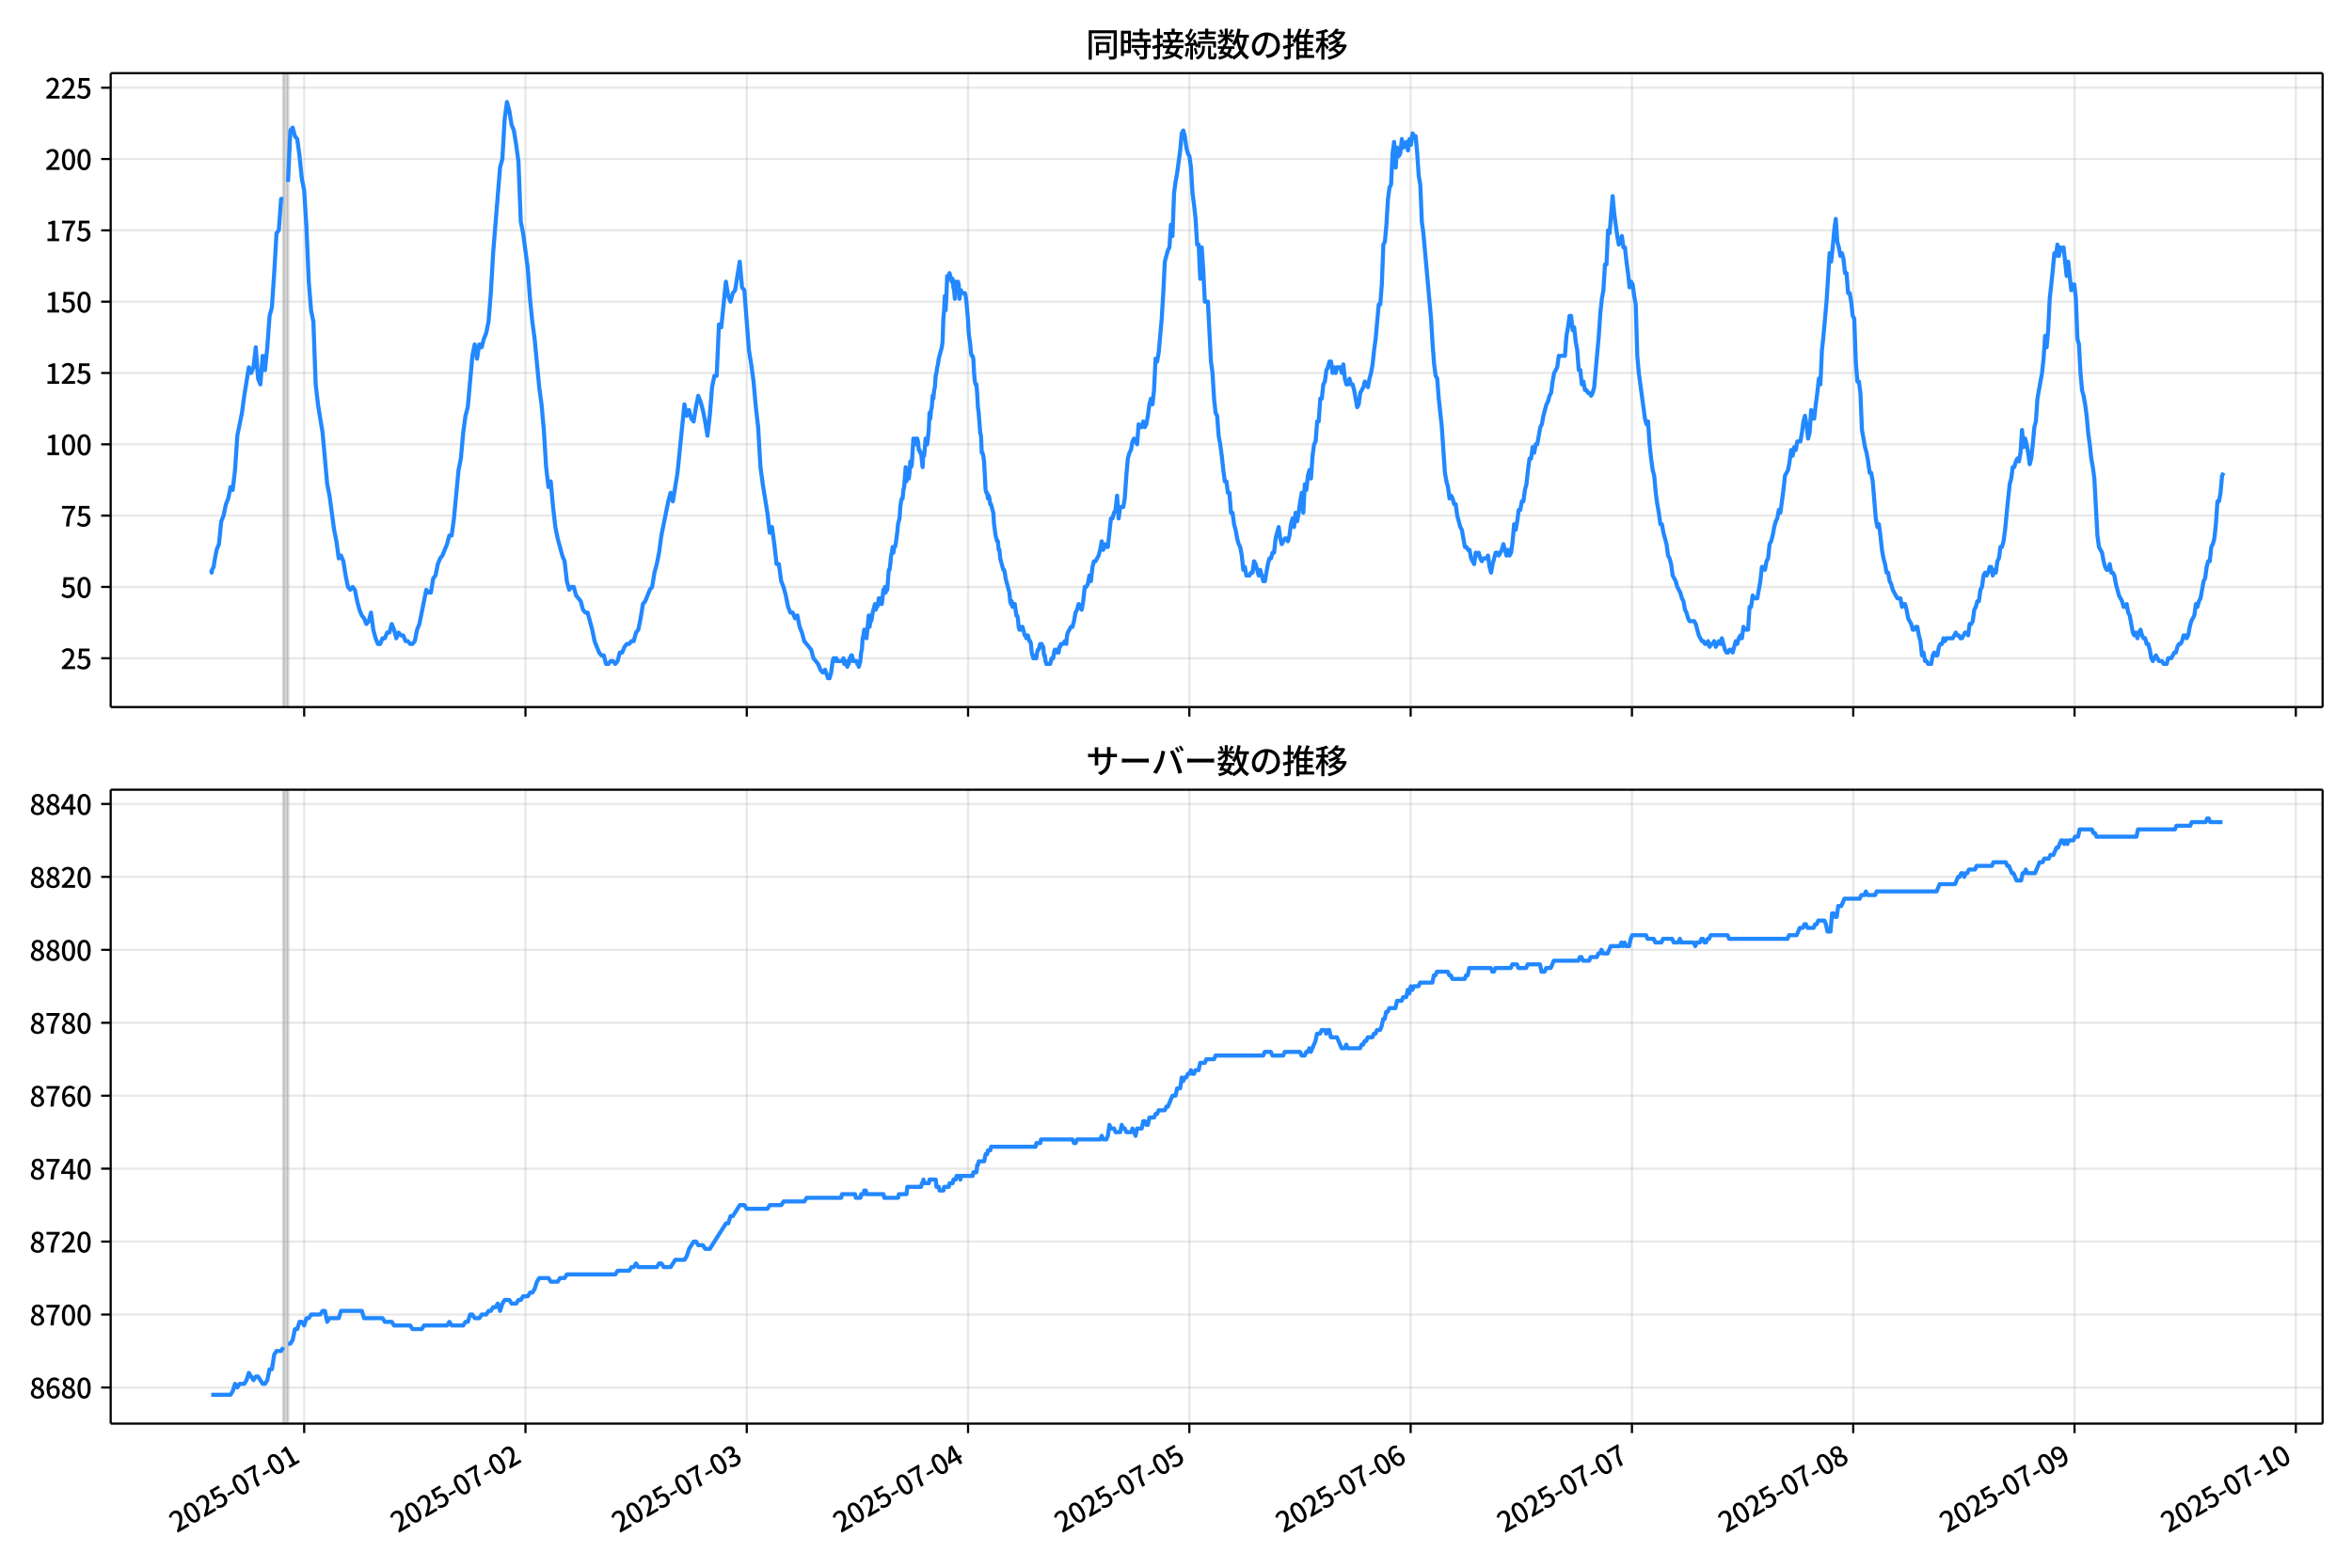 <!DOCTYPE svg  PUBLIC '-//W3C//DTD SVG 1.1//EN'  'http://www.w3.org/Graphics/SVG/1.1/DTD/svg11.dtd'>
<svg version="1.1" viewBox="0 0 864 576" xmlns="http://www.w3.org/2000/svg" xmlns:xlink="http://www.w3.org/1999/xlink">
 <defs>
  <style type="text/css">*{stroke-linejoin: round; stroke-linecap: butt}</style>
 </defs>
 <g id="aa">
  <g id="ab">
   <path d="m0 576h864v-576h-864z" fill="#fff"/>
  </g>
  <g id="ac">
   <g id="ad">
    <path d="m40.66 259.78h812.54v-232.9h-812.54z" fill="#fff"/>
   </g>
   <g id="ae">
    <path d="m104.12 259.78h1.694v-232.9h-1.694z" clip-path="url(#c)" fill="#808080" opacity=".3" stroke="#808080"/>
   </g>
   <g id="af">
    <g id="ag">
     <g id="ah">
      <path d="m111.74 259.78v-232.9" clip-path="url(#c)" fill="none" stroke="#b0b0b0" stroke-linecap="square" stroke-opacity=".3" stroke-width=".8"/>
     </g>
     <g id="ai">
      <defs>
       <path id="e" d="m0 0v3.5" stroke="#000" stroke-width=".8"/>
      </defs>
      <use x="111.739" y="259.778" stroke="#000000" stroke-width=".8" xlink:href="#e"/>
     </g>
    </g>
    <g id="aj">
     <g id="ak">
      <path d="m193.03 259.78v-232.9" clip-path="url(#c)" fill="none" stroke="#b0b0b0" stroke-linecap="square" stroke-opacity=".3" stroke-width=".8"/>
     </g>
     <g id="al">
      <use x="193.031" y="259.778" stroke="#000000" stroke-width=".8" xlink:href="#e"/>
     </g>
    </g>
    <g id="am">
     <g id="an">
      <path d="m274.32 259.78v-232.9" clip-path="url(#c)" fill="none" stroke="#b0b0b0" stroke-linecap="square" stroke-opacity=".3" stroke-width=".8"/>
     </g>
     <g id="ao">
      <use x="274.322" y="259.778" stroke="#000000" stroke-width=".8" xlink:href="#e"/>
     </g>
    </g>
    <g id="ap">
     <g id="aq">
      <path d="m355.61 259.78v-232.9" clip-path="url(#c)" fill="none" stroke="#b0b0b0" stroke-linecap="square" stroke-opacity=".3" stroke-width=".8"/>
     </g>
     <g id="ar">
      <use x="355.614" y="259.778" stroke="#000000" stroke-width=".8" xlink:href="#e"/>
     </g>
    </g>
    <g id="as">
     <g id="at">
      <path d="m436.91 259.78v-232.9" clip-path="url(#c)" fill="none" stroke="#b0b0b0" stroke-linecap="square" stroke-opacity=".3" stroke-width=".8"/>
     </g>
     <g id="au">
      <use x="436.905" y="259.778" stroke="#000000" stroke-width=".8" xlink:href="#e"/>
     </g>
    </g>
    <g id="av">
     <g id="aw">
      <path d="m518.2 259.78v-232.9" clip-path="url(#c)" fill="none" stroke="#b0b0b0" stroke-linecap="square" stroke-opacity=".3" stroke-width=".8"/>
     </g>
     <g id="ax">
      <use x="518.197" y="259.778" stroke="#000000" stroke-width=".8" xlink:href="#e"/>
     </g>
    </g>
    <g id="ay">
     <g id="az">
      <path d="m599.49 259.78v-232.9" clip-path="url(#c)" fill="none" stroke="#b0b0b0" stroke-linecap="square" stroke-opacity=".3" stroke-width=".8"/>
     </g>
     <g id="ba">
      <use x="599.489" y="259.778" stroke="#000000" stroke-width=".8" xlink:href="#e"/>
     </g>
    </g>
    <g id="bb">
     <g id="bc">
      <path d="m680.78 259.78v-232.9" clip-path="url(#c)" fill="none" stroke="#b0b0b0" stroke-linecap="square" stroke-opacity=".3" stroke-width=".8"/>
     </g>
     <g id="bd">
      <use x="680.78" y="259.778" stroke="#000000" stroke-width=".8" xlink:href="#e"/>
     </g>
    </g>
    <g id="be">
     <g id="bf">
      <path d="m762.07 259.78v-232.9" clip-path="url(#c)" fill="none" stroke="#b0b0b0" stroke-linecap="square" stroke-opacity=".3" stroke-width=".8"/>
     </g>
     <g id="bg">
      <use x="762.072" y="259.778" stroke="#000000" stroke-width=".8" xlink:href="#e"/>
     </g>
    </g>
    <g id="bh">
     <g id="bi">
      <path d="m843.36 259.78v-232.9" clip-path="url(#c)" fill="none" stroke="#b0b0b0" stroke-linecap="square" stroke-opacity=".3" stroke-width=".8"/>
     </g>
     <g id="bj">
      <use x="843.364" y="259.778" stroke="#000000" stroke-width=".8" xlink:href="#e"/>
     </g>
    </g>
   </g>
   <g id="bk">
    <g id="bl">
     <g id="bm">
      <path d="m40.66 241.85h812.54" clip-path="url(#c)" fill="none" stroke="#b0b0b0" stroke-linecap="square" stroke-opacity=".3" stroke-width=".8"/>
     </g>
     <g id="bn">
      <defs>
       <path id="g" d="m0 0h-3.5" stroke="#000" stroke-width=".8"/>
      </defs>
      <use x="40.66" y="241.854" stroke="#000000" stroke-width=".8" xlink:href="#g"/>
     </g>
     <g id="bo">
      <!-- 25 -->
      <g transform="translate(22.26 245.84) scale(.1 -.1)">
       <defs>
        <path id="b" transform="scale(.016)" d="m282 0v429q697 621 1164 1136 468 515 701 956 234 442 234 826 0 256-87 451-86 196-262 301-176 106-445 106-275 0-506-151-230-150-422-368l-416 410q301 333 637 518 336 186 803 186 429 0 749-176t496-493 176-745q0-455-224-919t-615-935q-390-470-889-950 186 20 394 36t374 16h1184v-634h-3046z"/>
        <path id="i" transform="scale(.016)" d="m1715-90q-365 0-653 90t-506 237q-217 147-383 307l352 480q134-134 294-246t361-183q202-70 452-70 262 0 473 118 212 119 333 346 122 227 122 541 0 460-247 716-246 256-649 256-224 0-384-64t-365-198l-365 237 141 2240h2387v-627h-1747l-109-1204q154 77 307 118 154 42 340 42 397 0 723-160t518-490q192-329 192-847 0-519-224-887t-586-560q-361-192-777-192z"/>
       </defs>
       <use xlink:href="#b"/>
       <use transform="translate(57)" xlink:href="#i"/>
      </g>
     </g>
    </g>
    <g id="bp">
     <g id="bq">
      <path d="m40.66 215.65h812.54" clip-path="url(#c)" fill="none" stroke="#b0b0b0" stroke-linecap="square" stroke-opacity=".3" stroke-width=".8"/>
     </g>
     <g id="br">
      <use x="40.66" y="215.651" stroke="#000000" stroke-width=".8" xlink:href="#g"/>
     </g>
     <g id="bs">
      <!-- 50 -->
      <g transform="translate(22.26 219.64) scale(.1 -.1)">
       <defs>
        <path id="a" transform="scale(.016)" d="m1830-90q-460 0-806 275-346 276-535 823-188 547-188 1366 0 820 188 1357 189 538 535 803 346 266 806 266 461 0 800-269 340-269 528-803 189-534 189-1354 0-819-189-1366-188-547-528-823-339-275-800-275zm0 589q237 0 422 185 186 186 288 599 103 413 103 1091 0 679-103 1082-102 403-288 582-185 180-422 180-236 0-422-180-186-179-292-582-105-403-105-1082 0-678 105-1091 106-413 292-599 186-185 422-185z"/>
       </defs>
       <use xlink:href="#i"/>
       <use transform="translate(57)" xlink:href="#a"/>
      </g>
     </g>
    </g>
    <g id="bt">
     <g id="bu">
      <path d="m40.66 189.45h812.54" clip-path="url(#c)" fill="none" stroke="#b0b0b0" stroke-linecap="square" stroke-opacity=".3" stroke-width=".8"/>
     </g>
     <g id="bv">
      <use x="40.66" y="189.447" stroke="#000000" stroke-width=".8" xlink:href="#g"/>
     </g>
     <g id="bw">
      <!-- 75 -->
      <g transform="translate(22.26 193.43) scale(.1 -.1)">
       <defs>
        <path id="h" transform="scale(.016)" d="m1235 0q32 646 109 1187t224 1024 384 941 576 938h-2208v627h3027v-455q-409-512-665-989-256-476-397-969t-205-1053-90-1251h-755z"/>
       </defs>
       <use xlink:href="#h"/>
       <use transform="translate(57)" xlink:href="#i"/>
      </g>
     </g>
    </g>
    <g id="bx">
     <g id="by">
      <path d="m40.66 163.24h812.54" clip-path="url(#c)" fill="none" stroke="#b0b0b0" stroke-linecap="square" stroke-opacity=".3" stroke-width=".8"/>
     </g>
     <g id="bz">
      <use x="40.66" y="163.244" stroke="#000000" stroke-width=".8" xlink:href="#g"/>
     </g>
     <g id="ca">
      <!-- 100 -->
      <g transform="translate(16.56 167.23) scale(.1 -.1)">
       <defs>
        <path id="k" transform="scale(.016)" d="m544 0v608h1037v3277h-845v467q333 58 579 147 247 90 451 218h557v-4109h915v-608h-2694z"/>
       </defs>
       <use xlink:href="#k"/>
       <use transform="translate(57)" xlink:href="#a"/>
       <use transform="translate(114)" xlink:href="#a"/>
      </g>
     </g>
    </g>
    <g id="cb">
     <g id="cc">
      <path d="m40.66 137.04h812.54" clip-path="url(#c)" fill="none" stroke="#b0b0b0" stroke-linecap="square" stroke-opacity=".3" stroke-width=".8"/>
     </g>
     <g id="cd">
      <use x="40.66" y="137.04" stroke="#000000" stroke-width=".8" xlink:href="#g"/>
     </g>
     <g id="ce">
      <!-- 125 -->
      <g transform="translate(16.56 141.03) scale(.1 -.1)">
       <use xlink:href="#k"/>
       <use transform="translate(57)" xlink:href="#b"/>
       <use transform="translate(114)" xlink:href="#i"/>
      </g>
     </g>
    </g>
    <g id="cf">
     <g id="cg">
      <path d="m40.66 110.84h812.54" clip-path="url(#c)" fill="none" stroke="#b0b0b0" stroke-linecap="square" stroke-opacity=".3" stroke-width=".8"/>
     </g>
     <g id="ch">
      <use x="40.66" y="110.836" stroke="#000000" stroke-width=".8" xlink:href="#g"/>
     </g>
     <g id="ci">
      <!-- 150 -->
      <g transform="translate(16.56 114.82) scale(.1 -.1)">
       <use xlink:href="#k"/>
       <use transform="translate(57)" xlink:href="#i"/>
       <use transform="translate(114)" xlink:href="#a"/>
      </g>
     </g>
    </g>
    <g id="cj">
     <g id="ck">
      <path d="m40.66 84.633h812.54" clip-path="url(#c)" fill="none" stroke="#b0b0b0" stroke-linecap="square" stroke-opacity=".3" stroke-width=".8"/>
     </g>
     <g id="cl">
      <use x="40.66" y="84.633" stroke="#000000" stroke-width=".8" xlink:href="#g"/>
     </g>
     <g id="cm">
      <!-- 175 -->
      <g transform="translate(16.56 88.618) scale(.1 -.1)">
       <use xlink:href="#k"/>
       <use transform="translate(57)" xlink:href="#h"/>
       <use transform="translate(114)" xlink:href="#i"/>
      </g>
     </g>
    </g>
    <g id="cn">
     <g id="co">
      <path d="m40.66 58.429h812.54" clip-path="url(#c)" fill="none" stroke="#b0b0b0" stroke-linecap="square" stroke-opacity=".3" stroke-width=".8"/>
     </g>
     <g id="cp">
      <use x="40.66" y="58.429" stroke="#000000" stroke-width=".8" xlink:href="#g"/>
     </g>
     <g id="cq">
      <!-- 200 -->
      <g transform="translate(16.56 62.414) scale(.1 -.1)">
       <use xlink:href="#b"/>
       <use transform="translate(57)" xlink:href="#a"/>
       <use transform="translate(114)" xlink:href="#a"/>
      </g>
     </g>
    </g>
    <g id="cr">
     <g id="cs">
      <path d="m40.66 32.226h812.54" clip-path="url(#c)" fill="none" stroke="#b0b0b0" stroke-linecap="square" stroke-opacity=".3" stroke-width=".8"/>
     </g>
     <g id="ct">
      <use x="40.66" y="32.226" stroke="#000000" stroke-width=".8" xlink:href="#g"/>
     </g>
     <g id="cu">
      <!-- 225 -->
      <g transform="translate(16.56 36.211) scale(.1 -.1)">
       <use xlink:href="#b"/>
       <use transform="translate(57)" xlink:href="#b"/>
       <use transform="translate(114)" xlink:href="#i"/>
      </g>
     </g>
    </g>
   </g>
   <g id="cv">
    <path d="m77.594 209.36.161 1.048.142-1.048.587-1.048.299-2.096.799-4.193.845-2.096.85-8.385.845-2.096.878-4.193.843-2.096.849-4.193.798 1.048.847-7.337.847-12.578 1.694-8.385.847-6.289 1.694-10.481.847 2.096.847-2.096.847-7.337.847 11.53.847 2.096.847-10.481.847 5.241.847-8.385.847-11.53.847-3.144.847-12.578.847-14.674.847-1.048.847-11.53h.847m1.694-6.289.847-18.867.847-1.048.847 3.144.847 1.048.847 6.289.847 8.385.847 4.193.847 13.626.847 19.915.847 10.481.847 4.193.847 23.059.847 7.337 1.694 10.481 1.694 18.867.847 4.193 1.694 12.578.847 4.193.847 6.289.847-1.048.847 2.096.847 5.241.847 4.193.847 1.048.847-1.048.847 1.048.847 4.193.847 3.144.847 2.096.847 1.048.847 2.096.847-1.048.847-3.144.847 6.289.847 3.144.847 2.096h.847l.847-2.096h.847l.847-2.096h.847l.847-3.144.847 2.096.847 3.144.847-2.096.847 1.048h.847l.847 2.096h.847l.847 1.048h.847l.847-1.048.847-4.193.847-2.096 2.54-12.578.847 1.048h.847l.847-5.241.847-1.048.847-4.193.847-2.096.847-1.048 1.694-4.193.847-3.144h.847l.847-6.289 1.694-17.818.847-4.193.847-9.433.847-6.289.847-3.144 1.694-18.867.847-4.193.847 5.241.847-5.241.847 1.048.847-3.144.847-2.096.847-4.193.847-10.481.847-14.674 2.54-31.444.847-3.144.847-14.674.847-6.289.847 3.144.847 5.241.847 2.096.847 5.241.847 6.289.847 22.011.847 4.193 1.694 12.578.847 11.53.847 8.385.847 6.289 1.694 17.818.847 6.289.847 9.433.847 13.626.847 7.337.847-2.096.847 9.433.847 7.337.847 4.193 1.694 6.289.847 2.096.847 7.337.847 3.144.847-1.048h.847l.847 3.144 1.694 2.096.847 3.144.847 1.048h.847l1.694 6.289.847 4.193 1.694 4.193.847 1.048h.847l.847 3.144h.847l.847-1.048h.847l.847 1.048.847-1.048.847-3.144h.847l.847-2.096.847-1.048h.847l.847-1.048h.847l.847-3.144.847-1.048.847-4.193.847-5.241.847-1.048 1.694-4.193.847-1.048.847-5.241.847-3.144.847-4.193.847-6.289 2.54-12.578.847-3.144.847 3.144 1.694-10.481 2.54-25.155.847 4.193.847-2.096.847 3.144.847 1.048.847-5.241.847-4.193.847 2.096.847 3.144.847 4.193.847 5.241.847-7.337.847-10.481.847-4.193h.847l.847-18.867.847 1.048 1.694-16.77.847 5.241.847 2.096.847-3.144.847-1.048 1.694-10.481.847 9.433.847 1.048 1.694 22.011.847 5.241.847 6.289.847 9.433.847 7.337.847 14.674.847 6.289 1.694 10.481.847 7.337.847-2.096.847 6.289.847 7.337h.847l.847 6.289.847 2.096.847 3.144.847 4.193.847 2.096h.847l.847 2.096.847-1.048.847 4.193.847 2.096.847 3.144 2.54 3.144.847 3.144 1.694 2.096.847 2.096.847 1.048.847-1.048 1.129 3.144h.565l.565-2.096.565-4.193.282-1.048h.565l.282 1.048.282-1.048.282 1.048h1.976l.282-1.048.282 2.096h.282l.282-1.048.565 2.096.282-1.048h.282l.282-2.096.282 1.048.282-2.096h.282l.565 2.096h1.129l.282 1.048h.282l.282 1.048.565-2.096.282-3.144.282-1.048.282-4.193.282-1.048.282-2.096h.565l.282 3.144.847-8.385.282 4.193.282-2.096h.282l.282-1.048.282-2.096.847-3.144.282 2.096.282-1.048h.282l.282-1.048.282-2.096h.565l.282 2.096h.282l.565-5.241h.282l.282-1.048.282 2.096.282-2.096.282 1.048.565-7.337h.282l.282-2.096.282-3.144.282-1.048.282-2.096.282 2.096.282-2.096h.282l.282-1.048.565-4.193.282-3.144.565-2.096.282-4.193.282-2.096.282-1.048h.282l.282-3.144.282-1.048.565-7.337.282 5.241.282-3.144h.282l.282 2.096.282-2.096.282-4.193.282 2.096.282-1.048.565-9.433h.282l.565 2.096.282-2.096h.282l.282 1.048.282 3.144h.282l.282 1.048h.282l.565 5.241.282-5.241.282 1.048.565-6.289.565 2.096.565-5.241.282-6.289.282 2.096.282-3.144.282-1.048.282-4.193.282 1.048.282-3.144.282-1.048.282-4.193.282-1.048.282-2.096.282-1.048.282-2.096 1.129-4.193.282-2.096.282-8.385.282-3.144.282-5.241.282 5.241.282-5.241.282-7.337h.282l.282 1.048.282-2.096.847 3.144.282-1.048.282 3.144.282 1.048.282 3.144.282-6.289.282 2.096.282 1.048.282-3.144.282 1.048.282 5.241.282-2.096.282-1.048.282 1.048h1.129l.282 1.048.282 2.096.565 6.289.282 5.241.565 4.193.282 3.144.282 1.048h.282l.282 1.048.282 5.241.282 3.144.282 1.048h.282l.282 3.144.282 5.241.282 2.096.565 7.337.282 1.048.282 6.289h.282l.282 1.048.282 2.096.565 10.481.282 1.048h.282l.282 2.096.282-1.048.282 1.048.282 2.096h.282l.847 3.144.282 4.193.565 4.193.565 2.096h.282l.282 3.144h.282l.282 3.144 1.129 4.193h.282l.282 1.048.282 2.096 1.411 5.241.282 3.144.282 1.048.282-1.048.282 2.096.282-1.048h.565l.565 4.193h.282l.282 1.048.282 3.144.282 1.048h.565l.282-1.048h.282l.847 3.144h.282l.282 1.048.282-1.048h.282l.565 2.096h.282l.282 1.048.282 3.144.565 2.096h.565l.282-1.048.282 1.048.282-2.096.282-1.048h.282l.565-2.096.282 1.048.282-1.048.282 1.048h.282l.282 3.144h.282l.282 2.096.282 1.048h1.411l.565-2.096h.565l.282-2.096.282-1.048h.565l.282 1.048h.565l.282-2.096h.282l.282-1.048h.847l.565-1.048.565 1.048.282-3.144.282-1.048 1.129-2.096h.565l.565-2.096.565-3.144.565-1.048.565-2.096 1.129 2.096.565-3.144.565-5.241h.565l.565-1.048.565-3.144.565 2.096.565-5.241.565-2.096h.565l1.129-2.096.565-2.096.565-3.144.565 3.144.565-2.096.565 1.048h.565l1.129-10.481h.565l.565-2.096.565-1.048.565-5.241.565 8.385.565-4.193h1.129l.565-3.144.565-8.385.565-6.289.565-2.096.565-1.048.565-3.144.565-1.048 1.129 2.096.565-7.337.565 1.048h.565l.565-2.096.565 2.096.565-1.048.565-3.144.565-4.193.565-2.096.565 2.096.565-5.241.565-11.53.565 1.048.565-3.144 1.129-12.578.565-9.433.565-11.53 1.129-4.193.565-1.048.565-8.385.565 4.193.565-15.722.565-4.193.565-3.144 1.129-8.385.565-6.289.565-1.048.565 2.096.565 4.193.565 2.096.565 1.048.565 4.193.565 9.433.565 4.193.565 5.241.565 9.433h.565l.565 12.578.565-11.53.565 8.385.565 11.53h1.129l1.129 22.011.565 4.193.565 9.433.565 5.241.565 1.048.565 7.337.565 3.144.565 4.193.565 5.241.565 4.193h.565l.565 4.193h.565l.565 7.337h.565l.565 4.193.565 2.096.565 3.144.565 2.096.565 1.048.565 3.144.565 5.241.565-1.048.565 3.144h1.129l.565-1.048h.565l.565-4.193.565 1.048 1.129 4.193.565-2.096 1.129 4.193h.565l1.129-6.289.565-2.096h.565l.565-2.096h.565l.565-5.241 1.129-4.193.565 4.193.565 2.096 1.129-2.096h.565l.565 1.048.565-2.096.565-4.193.565-2.096.565 3.144.565-5.241.565 3.144.565-3.144.565-4.193.565-3.144.565 7.337.565-10.481.565 2.096.565-5.241.565-2.096.565 3.144.565-8.385.565-4.193.565-1.048.565-7.337h.565l.565-8.385h.565l.565-5.241.565-1.048.565-4.193.565-1.048.565-2.096h.565l.565 4.193.565-2.096.565 2.096.565-2.096h1.129l.565 2.096.565-3.144.565 5.241.565 2.096h.565l.565-2.096.565 2.096h.565l.565 2.096 1.129 6.289.565-1.048.565-4.193 1.129-2.096.565-2.096 1.129 2.096.565-3.144.565-2.096.565-3.144.565-5.241.565-4.193 1.129-12.578h.565l.565-7.337.565-14.674.565-1.048.565-6.289.565-9.433.565-4.193.565-1.048.565-11.53.565-4.193.565 9.433.565-7.337.565 3.144.565-1.048.565-5.241.565 3.144 1.129-2.096.565 3.144.565-4.193.565 2.096.565-4.193.565 1.048h.565l.565 6.289.565 8.385.565 3.144.565 13.626.565 4.193 2.823 31.444.565 9.433.565 7.337.565 4.193.565 1.048.565 7.337 1.129 10.481 1.129 16.77.565 3.144.565 2.096.565 4.193.565-1.048.565 1.048.565 2.096h.565l.565 4.193 1.129 4.193.565 1.048 1.129 6.289h.565l.565 1.048h.565l.565 3.144 1.129 2.096.565-4.193.565 1.048.565-1.048.565 2.096.565 1.048.565-1.048h1.129l.565-1.048.565 4.193.565 2.096.565-3.144 1.129-4.193h.565l.565 1.048 1.129-2.096.565-2.096 1.129 4.193.565-2.096.565 2.096.565-1.048.565-4.193.565-6.289.565 2.096.565-3.144.565-4.193h.565l.565-3.144h.565l.565-4.193.565-2.096.565-5.241.565-4.193h.565l.565-4.193.565 2.096.565-3.144h.565l1.129-6.289.565-1.048.565-3.144 1.129-4.193.565-1.048.565-2.096.565-1.048.565-4.193.565-3.144 1.129-2.096.565-4.193h2.258l.565-7.337.565-3.144.565-4.193h.565l.565 5.241.565-1.048.565 5.241.565 3.144.565 7.337h.565l.565 5.241.565-1.048.565 3.144h.565l.565 1.048h.565l.565 1.048.565-1.048.565-2.096 1.694-18.867.565-8.385.565-5.241.565-3.144.565-9.433h.565l.565-12.578.565 1.048 1.129-13.626.565 6.289 1.129 8.385.565 3.144.565-1.048.565-2.096.565 4.193h.565l.565 5.241.565 4.193.565 5.241.565-2.096.565 1.048.565 4.193.565 3.144.565 18.867.565 6.289 2.258 16.77.565 2.096.565-1.048.565 8.385.565 5.241.565 4.193.565 2.096.565 6.289.565 4.193.565 3.144.565 4.193h.565l.565 3.144 1.129 4.193.565 4.193.565 1.048.565 2.096.565 4.193 1.129 2.096.565 2.096 1.129 2.096.565 2.096.565 1.048.565 3.144.565 1.048.565 2.096.565 1.048h1.694l.565 1.048 1.129 4.193 1.129 2.096h.565l.565 1.048h.565l.565-1.048.565 2.096.565-1.048h.565l.565-1.048.565 2.096 1.129-2.096.565 1.048.565-2.096 1.129 4.193.565 1.048h.565l.565-1.048h.565l.565 1.048 1.129-4.193.565 1.048.565-2.096.565-1.048.565 1.048.565-4.193.565 1.048h1.129l.565-8.385h.565l.565-4.193.565 1.048h1.129l1.129-6.289.565-5.241h.565l.565 1.048.565-3.144.565-1.048.565-5.241.565-1.048.565-2.096.565-3.144.565-2.096.565-1.048.565-3.144.565 1.048 1.129-8.385.565-5.241 1.129-2.096.565-3.144.565-4.193.565 2.096.565-3.144.565 1.048.565-3.144h1.129l.565-3.144.565-4.193.565-2.096.565 3.144.565 5.241.565-2.096.565-8.385.565 3.144h.565l.565-5.241.565-4.193.565-5.241.565 2.096.565-12.578.565-5.241 1.129-12.578 1.129-17.818.565 3.144.565-5.241.565-6.289.565-4.193.565 8.385.565 2.096.565 3.144.565-1.048.565 2.096.565 5.241h.565l.565 7.337h.565l.565 3.144.565 5.241.565 1.048.565 15.722.565 7.337h.565l.565 4.193.565 13.626 1.129 6.289.565 2.096.565 3.144.565 4.193h.565l.565 3.144 1.129 13.626.565 3.144.565-1.048.565 4.193.565 5.241.565 3.144.565 2.096.565 3.144h.565l.565 3.144.565 1.048.565 2.096 1.694 3.144h1.129l.565 3.144.565-1.048h.565l.565 2.096.565 3.144 1.129 2.096.565 2.096h.565l.565-1.048h.565l.565 3.144.565 2.096.565 5.241.565-1.048.565 3.144h.565l.565 1.048h1.129l.565-3.144.565-1.048.565 1.048h.565l.565-3.144.565-1.048h.565l.565-2.096.565 1.048.565-1.048h2.258l1.129-2.096.565 1.048h.565l.565 1.048h.565l1.129-2.096h.565l.565 1.048.565-4.193h.565l.565-1.048.565-4.193.565-1.048.565-2.096h.565l.565-4.193.565-1.048.565-4.193.565-1.048.565 1.048.565-1.048.565-2.096h.565l.565 3.144.565-2.096.565 1.048.565-4.193.565-1.048.565-4.193h.565l.565-2.096.565-4.193 1.129-11.53.565-5.241.565-2.096.565-4.193h.565l.565-2.096.565-1.048.565 1.048.565-3.144.565-8.385.565 6.289.565-3.144.565 2.096.565 3.144.565 4.193.565-2.096.565-5.241.565-6.289.565-2.096.565-8.385 1.694-9.433.565-5.241.565-8.385.565 4.193.565-6.289.565-11.53 1.129-10.481.565-6.289.565 1.048.565-4.193.565 4.193.565-3.144.565 1.048.565-1.048 1.129 10.481.565-5.241 1.129 10.481.565-2.096h.565l.565 5.241.565 14.674.565 2.096.565 10.481.565 6.289.565 2.096.565 3.144.565 4.193.565 6.289.565 4.193.565 5.241.565 3.144.565 4.193 1.129 20.963.565 4.193 1.129 2.096.565 3.144.565 2.096.565 1.048h.565l.565-2.096.565 3.144h.565l.565 1.048.565 3.144 1.129 4.193 1.129 2.096.565 2.096h.565l.565-1.048.565 3.144.565 1.048 1.129 6.289.565 1.048.565-1.048.565 2.096.565-2.096.565-1.048.565 2.096.565 1.048h.565l.565 2.096h.565l.565 2.096.565 3.144.565 1.048 1.129-2.096 1.129 2.096h1.129l.565 1.048h1.129l.565-2.096h1.129l1.129-2.096h.565l.565-2.096.565-1.048h.565l.565-1.048.565-2.096h.565l.565 1.048.565-1.048.565-3.144.565-2.096 1.129-2.096.565-4.193.565 1.048.565-2.096.565-1.048 1.129-6.289.565-1.048.565-4.193.565-2.096h.565l.565-5.241.565-1.048.565-2.096.565-5.241.565-8.385h.565l.565-3.144.565-6.289.565-1.048v0" clip-path="url(#c)" fill="none" stroke="#28f" stroke-linecap="square" stroke-width="1.5"/>
   </g>
   <g id="cw">
    <path d="m40.66 259.78v-232.9" fill="none" stroke="#000" stroke-linecap="square" stroke-width=".8"/>
   </g>
   <g id="cx">
    <path d="m853.2 259.78v-232.9" fill="none" stroke="#000" stroke-linecap="square" stroke-width=".8"/>
   </g>
   <g id="cy">
    <path d="m40.66 259.78h812.54" fill="none" stroke="#000" stroke-linecap="square" stroke-width=".8"/>
   </g>
   <g id="cz">
    <path d="m40.66 26.88h812.54" fill="none" stroke="#000" stroke-linecap="square" stroke-width=".8"/>
   </g>
   <g id="da">
    <!-- 同時接続数の推移 -->
    <g transform="translate(398.93 20.88) scale(.12 -.12)">
     <defs>
      <path id="v" transform="scale(.016)" d="m1587 3936h3232v-518h-3232v518zm320-1114h557v-2534h-557v2534zm301 0h2291v-2086h-2291v512h1734v1069h-1734v505zm-1683 2260h5113v-570h-4524v-5056h-589v5626zm4768 0h595v-4896q0-250-67-397t-227-218q-160-77-426-96t-675-19q-13 83-45 192t-77 218q-45 108-89 185 281-13 527-13 247 0 330 0 83 7 118 42 36 35 36 112v4890z"/>
      <path id="t" transform="scale(.016)" d="m2714 4672h3238v-525h-3238v525zm-244-1235h3712v-538h-3712v538zm20-1184h3635v-531h-3635v531zm1523 3155h595v-2310h-595v2310zm832-2451h589v-2823q0-230-61-364-61-135-227-199-167-70-423-86t-633-16q-20 121-78 285-57 163-121 284 275-6 509-9t310-3q77 6 106 28 29 23 29 93v2810zm-2023-1677 487 282q153-160 313-352t294-381q135-189 206-343l-519-313q-64 153-189 348-124 196-278 394-154 199-314 365zm-2086 3718h1619v-4281h-1619v544h1056v3187h-1056v550zm32-1843h1293v-537h-1293v537zm-320 1843h563v-4832h-563v4832z"/>
      <path id="u" transform="scale(.016)" d="m3866 5408h614v-870h-614v870zm-1479-653h3597v-518h-3597v518zm-230-1485h4e3v-518h-4e3v518zm825 922 519 102q64-160 121-342 58-182 96-352 39-170 45-304l-544-128q-6 134-42 313-35 180-83 365-48 186-112 346zm1856 109 589-71q-96-275-202-557-105-281-195-486l-518 77q58 147 122 329 64 183 118 372t86 336zm-2643-2106h3943v-518h-3943v518zm1408 685 602-115q-167-371-362-784t-390-797-362-685l-525 179q160 288 346 666t368 784 323 752zm-659-2157 358 403q352-102 733-240 381-137 752-304 371-166 697-336 327-169 558-329l-384-461q-218 160-532 336-313 176-685 345-371 170-755 323-384 154-742 263zm1894 1114 583-71q-122-550-353-944-230-393-604-662t-922-435q-547-167-1296-269-25 128-93 269-67 141-137 230 678 64 1168 192t819 349q330 221 531 550 202 330 304 791zm-4684 217q396 90 953 240 557 151 1120 311l77-544q-525-154-1053-311-528-156-963-284l-134 588zm121 2093h1965v-563h-1965v563zm819 1248h576v-5229q0-236-51-374t-192-208q-141-77-355-99-214-23-541-16-13 115-64 288t-109 294q205-6 381-6t234 0q64 0 92 28 29 29 29 93v5229z"/>
      <path id="s" transform="scale(.016)" d="m4058 5408h595v-1798h-595v1798zm-1415-563h3443v-499h-3443v499zm231-992h3008v-499h-3008v499zm-224-877h3475v-1203h-531v729h-2432v-729h-512v1203zm1964-877h551v-1881q0-122 22-157 23-35 106-35 25 0 92 0 68 0 135 0t99 0q51 0 83 54t45 224 19 515q90-70 234-131t259-93q-19-429-83-662-64-234-183-326-118-93-316-93-39 0-103 0t-134 0-138 0q-67 0-99 0-237 0-365 64t-176 218q-48 153-48 422v1881zm-1164-6h550v-455q0-243-48-528-48-284-186-579-137-294-409-572-272-279-727-503-70 90-192 208-121 118-230 195 416 205 665 438 250 234 371 474 122 240 164 467 42 228 42 413v442zm-2240 3309 524-192q-121-244-259-503-137-259-275-496t-259-416l-410 173q122 186 246 438 125 253 240 515 116 263 193 481zm716-743 500-230q-224-359-496-756-272-396-548-764-275-368-518-650l-358 205q179 211 377 483 199 272 387 569 189 298 358 592 170 295 298 551zm-1721-665 307 403q166-154 339-340 173-185 320-364t224-327l-326-460q-77 160-218 348-141 189-314 384-172 196-332 356zm1485-832 435 179q128-211 249-458 122-246 215-474 93-227 137-412l-473-211q-32 185-119 422-86 237-201 486-115 250-243 468zm-1530-583q422 26 998 54 576 29 1184 68l7-499q-570-45-1127-84-556-38-992-70l-70 531zm1702-992 436 135q121-276 214-596t118-556l-454-148q-26 237-112 563-86 327-202 602zm-1363 109 499-83q-57-455-163-897-105-441-253-748-51 32-134 73-83 42-170 83-86 42-144 62 148 294 234 697t131 813zm691 627h525v-2861h-525v2861z"/>
      <path id="o" transform="scale(.016)" d="m224 2022h3187v-499h-3187v499zm51 2247h3111v-487h-3111v487zm1127-1735 563-121q-154-320-333-672t-352-679q-173-326-326-582l-532 173q148 243 324 566t345 669q170 346 311 646zm934-832 563-64q-89-480-262-838t-461-614-701-432-976-298q-25 128-99 269t-157 237q659 102 1085 303 426 202 666 554t342 883zm422 3597 519-211q-147-218-298-436-150-217-278-377l-403 186q121 173 252 413 132 240 208 425zm-1203 109h563v-2957h-563v2957zm-1075-320 448 186q134-192 246-420 112-227 157-393l-467-211q-38 172-147 406t-237 432zm1094-1050 397-236q-160-263-400-529-240-265-519-489-278-224-553-378-51 103-141 237-89 135-179 218 269 109 534 294 266 186 493 416 228 231 368 467zm487-204q83-45 246-145 163-99 352-211t346-211 221-150l-327-423q-83 77-230 198-147 122-317 253-170 132-327 250-156 119-259 189l295 250zm1798 396h2311v-556h-2311v556zm115 1178 615-90q-103-640-263-1235t-384-1101q-224-505-512-889-44 57-134 134t-186 157-166 125q275 339 473 796 199 458 340 995 141 538 217 1108zm1223-1510 614-58q-147-1101-445-1940-297-838-813-1443-515-604-1321-1014-26 71-90 177-64 105-134 208-70 102-128 159 742 346 1212 880 471 535 730 1290 260 755 375 1741zm-1005-135q134-851 387-1597 253-745 659-1305 407-560 1002-874-70-57-154-150-83-93-154-189-70-96-121-179-633 371-1056 988-422 618-688 1434-265 816-425 1783l550 89zm-3309-3065 327 416q377-148 754-330 378-182 701-378 324-195 548-368l-416-435q-211 179-519 378-307 198-666 383-358 186-729 334z"/>
      <path id="r" transform="scale(.016)" d="m3686 4378q-64-493-163-1041-99-547-265-1084-192-653-432-1104t-522-688-595-237q-320 0-596 221-275 221-448 621-172 400-172 931 0 537 220 1017 221 480 611 851 391 372 909 583 519 211 1121 211 576 0 1040-186 464-185 793-515 330-329 502-771 173-441 173-941 0-672-278-1194-278-521-816-851-538-329-1318-444l-378 601q166 20 307 42t263 48q307 70 585 217 279 148 496 375 218 227 342 534 125 308 125 692t-122 713q-121 330-358 573-236 243-582 380-346 138-781 138-525 0-935-186-409-185-694-489-284-304-432-656-147-352-147-678 0-365 89-605 90-240 224-355 135-115 276-115t288 144 297 457q151 314 298 800 147 461 246 982 100 522 145 1021l684-12z"/>
      <path id="p" transform="scale(.016)" d="m2995 2925h2893v-519h-2893v519zm0-1280h2893v-519h-2893v519zm-64-1299h3232v-557h-3232v557zm1312 3577h563v-3763h-563v3763zm429 1466 634-141q-154-390-340-794-185-403-339-684l-512 140q103 199 208 458 106 259 195 528 90 269 154 493zm-1472 25 582-147q-153-518-371-1018-217-499-483-931t-573-758q-38 64-109 160-70 96-147 198-77 103-141 160 416 416 733 1034t509 1302zm128-1203h2720v-537h-2720v-4205h-582v4422l313 320h269zm-3174-2157q396 90 953 240 557 151 1120 311l77-544q-525-154-1053-311-528-156-963-284l-134 588zm121 2093h1965v-563h-1965v563zm819 1248h576v-5229q0-236-51-374t-192-208q-141-77-355-99-214-23-541-16-13 115-64 288t-109 294q205-6 381-6t234 0q64 0 92 28 29 29 29 93v5229z"/>
      <path id="n" transform="scale(.016)" d="m4051 5402 595-109q-281-493-729-941t-1107-806q-39 64-106 144t-141 153q-73 74-137 119 608 288 1011 678t614 762zm-77-557h1511v-493h-1863l352 493zm1293 0h109l109 25 384-179q-192-505-496-905t-695-701q-390-301-845-519-454-217-947-358-44 109-137 253t-176 227q448 109 867 294 419 186 777 445 359 259 631 592t419 730v96zm-1990-954 377 307q167-96 336-218 170-121 320-249 151-128 247-237l-397-332q-90 108-237 236t-317 259q-169 132-329 234zm1107-934 595-109q-307-538-803-1031-496-492-1232-876-38 64-102 144t-138 156q-74 77-138 116 455 217 807 483t604 554q253 288 407 563zm-90-589h1460v-506h-1818l358 506zm1268 0h121l109 26 384-167q-192-614-531-1075t-787-794q-448-332-983-553-534-221-1129-355-45 115-132 269-86 153-176 249 551 96 1043 285 493 189 903 473 410 285 714 669t464 883v90zm-2132-1056 410 339q186-102 384-237 198-134 371-275t282-269l-435-371q-103 128-270 272-166 144-361 288t-381 253zm-2150 3533h589v-5376h-589v5376zm-992-1242h2336v-569h-2336v569zm1024-224 365-160q-96-339-231-707-134-368-291-727-157-358-336-672-179-313-365-537-44 128-134 291t-160 272q173 192 339 457 167 266 323 570 157 304 282 618t208 595zm941 1946 416-467q-314-122-695-221-380-99-784-173-403-74-780-131-20 102-71 236-51 135-102 231 358 58 732 138 375 80 711 179t573 208zm-397-2579q58-45 179-170 122-125 266-266 144-140 259-265t160-183l-352-473q-58 102-157 255-99 154-218 317-118 164-227 311-108 147-185 237l275 237z"/>
     </defs>
     <use xlink:href="#v"/>
     <use transform="translate(100)" xlink:href="#t"/>
     <use transform="translate(200)" xlink:href="#u"/>
     <use transform="translate(300)" xlink:href="#s"/>
     <use transform="translate(400)" xlink:href="#o"/>
     <use transform="translate(500)" xlink:href="#r"/>
     <use transform="translate(600)" xlink:href="#p"/>
     <use transform="translate(700)" xlink:href="#n"/>
    </g>
   </g>
  </g>
  <g id="db">
   <g id="dc">
    <path d="m40.66 523.06h812.54v-232.9h-812.54z" fill="#fff"/>
   </g>
   <g id="dd">
    <path d="m104.12 523.06h1.694v-232.9h-1.694z" clip-path="url(#d)" fill="#808080" opacity=".3" stroke="#808080"/>
   </g>
   <g id="de">
    <g id="df">
     <g id="dg">
      <path d="m111.74 523.06v-232.9" clip-path="url(#d)" fill="none" stroke="#b0b0b0" stroke-linecap="square" stroke-opacity=".3" stroke-width=".8"/>
     </g>
     <g id="dh">
      <use x="111.739" y="523.055" stroke="#000000" stroke-width=".8" xlink:href="#e"/>
     </g>
     <g id="di">
      <!-- 2025-07-01 -->
      <g transform="translate(64.949 563.33) rotate(-30) scale(.1 -.1)">
       <defs>
        <path id="f" transform="scale(.016)" d="m301 1536v544h1689v-544h-1689z"/>
       </defs>
       <use xlink:href="#b"/>
       <use transform="translate(57)" xlink:href="#a"/>
       <use transform="translate(114)" xlink:href="#b"/>
       <use transform="translate(171)" xlink:href="#i"/>
       <use transform="translate(228)" xlink:href="#f"/>
       <use transform="translate(263.7)" xlink:href="#a"/>
       <use transform="translate(320.7)" xlink:href="#h"/>
       <use transform="translate(377.7)" xlink:href="#f"/>
       <use transform="translate(413.4)" xlink:href="#a"/>
       <use transform="translate(470.4)" xlink:href="#k"/>
      </g>
     </g>
    </g>
    <g id="dj">
     <g id="dk">
      <path d="m193.03 523.06v-232.9" clip-path="url(#d)" fill="none" stroke="#b0b0b0" stroke-linecap="square" stroke-opacity=".3" stroke-width=".8"/>
     </g>
     <g id="dl">
      <use x="193.031" y="523.055" stroke="#000000" stroke-width=".8" xlink:href="#e"/>
     </g>
     <g id="dm">
      <!-- 2025-07-02 -->
      <g transform="translate(146.24 563.33) rotate(-30) scale(.1 -.1)">
       <use xlink:href="#b"/>
       <use transform="translate(57)" xlink:href="#a"/>
       <use transform="translate(114)" xlink:href="#b"/>
       <use transform="translate(171)" xlink:href="#i"/>
       <use transform="translate(228)" xlink:href="#f"/>
       <use transform="translate(263.7)" xlink:href="#a"/>
       <use transform="translate(320.7)" xlink:href="#h"/>
       <use transform="translate(377.7)" xlink:href="#f"/>
       <use transform="translate(413.4)" xlink:href="#a"/>
       <use transform="translate(470.4)" xlink:href="#b"/>
      </g>
     </g>
    </g>
    <g id="dn">
     <g id="do">
      <path d="m274.32 523.06v-232.9" clip-path="url(#d)" fill="none" stroke="#b0b0b0" stroke-linecap="square" stroke-opacity=".3" stroke-width=".8"/>
     </g>
     <g id="dp">
      <use x="274.322" y="523.055" stroke="#000000" stroke-width=".8" xlink:href="#e"/>
     </g>
     <g id="dq">
      <!-- 2025-07-03 -->
      <g transform="translate(227.53 563.33) rotate(-30) scale(.1 -.1)">
       <defs>
        <path id="x" transform="scale(.016)" d="m1715-90q-371 0-656 90t-503 240q-217 150-377 323l359 474q211-205 479-359 269-153 634-153 269 0 467 92 199 93 311 266t112 423q0 256-125 451t-429 300q-304 106-835 106v551q467 0 732 105 266 106 384 291 119 186 119 423 0 307-192 489-192 183-531 183-269 0-503-119-233-118-438-316l-384 460q282 256 614 413 333 157 737 157 422 0 748-144 327-144 512-413 186-269 186-659 0-403-221-685-221-281-592-422v-26q269-70 490-227t349-400 128-557q0-422-215-726-214-304-573-468-358-163-787-163z"/>
       </defs>
       <use xlink:href="#b"/>
       <use transform="translate(57)" xlink:href="#a"/>
       <use transform="translate(114)" xlink:href="#b"/>
       <use transform="translate(171)" xlink:href="#i"/>
       <use transform="translate(228)" xlink:href="#f"/>
       <use transform="translate(263.7)" xlink:href="#a"/>
       <use transform="translate(320.7)" xlink:href="#h"/>
       <use transform="translate(377.7)" xlink:href="#f"/>
       <use transform="translate(413.4)" xlink:href="#a"/>
       <use transform="translate(470.4)" xlink:href="#x"/>
      </g>
     </g>
    </g>
    <g id="dr">
     <g id="ds">
      <path d="m355.61 523.06v-232.9" clip-path="url(#d)" fill="none" stroke="#b0b0b0" stroke-linecap="square" stroke-opacity=".3" stroke-width=".8"/>
     </g>
     <g id="dt">
      <use x="355.614" y="523.055" stroke="#000000" stroke-width=".8" xlink:href="#e"/>
     </g>
     <g id="du">
      <!-- 2025-07-04 -->
      <g transform="translate(308.82 563.33) rotate(-30) scale(.1 -.1)">
       <defs>
        <path id="m" transform="scale(.016)" d="m2170 0v3072q0 192 12 457 13 266 20 458h-26q-90-179-183-365-92-185-195-364l-921-1415h2579v-576h-3328v493l1875 2957h858v-4717h-691z"/>
       </defs>
       <use xlink:href="#b"/>
       <use transform="translate(57)" xlink:href="#a"/>
       <use transform="translate(114)" xlink:href="#b"/>
       <use transform="translate(171)" xlink:href="#i"/>
       <use transform="translate(228)" xlink:href="#f"/>
       <use transform="translate(263.7)" xlink:href="#a"/>
       <use transform="translate(320.7)" xlink:href="#h"/>
       <use transform="translate(377.7)" xlink:href="#f"/>
       <use transform="translate(413.4)" xlink:href="#a"/>
       <use transform="translate(470.4)" xlink:href="#m"/>
      </g>
     </g>
    </g>
    <g id="dv">
     <g id="dw">
      <path d="m436.91 523.06v-232.9" clip-path="url(#d)" fill="none" stroke="#b0b0b0" stroke-linecap="square" stroke-opacity=".3" stroke-width=".8"/>
     </g>
     <g id="dx">
      <use x="436.905" y="523.055" stroke="#000000" stroke-width=".8" xlink:href="#e"/>
     </g>
     <g id="dy">
      <!-- 2025-07-05 -->
      <g transform="translate(390.12 563.33) rotate(-30) scale(.1 -.1)">
       <use xlink:href="#b"/>
       <use transform="translate(57)" xlink:href="#a"/>
       <use transform="translate(114)" xlink:href="#b"/>
       <use transform="translate(171)" xlink:href="#i"/>
       <use transform="translate(228)" xlink:href="#f"/>
       <use transform="translate(263.7)" xlink:href="#a"/>
       <use transform="translate(320.7)" xlink:href="#h"/>
       <use transform="translate(377.7)" xlink:href="#f"/>
       <use transform="translate(413.4)" xlink:href="#a"/>
       <use transform="translate(470.4)" xlink:href="#i"/>
      </g>
     </g>
    </g>
    <g id="dz">
     <g id="ea">
      <path d="m518.2 523.06v-232.9" clip-path="url(#d)" fill="none" stroke="#b0b0b0" stroke-linecap="square" stroke-opacity=".3" stroke-width=".8"/>
     </g>
     <g id="eb">
      <use x="518.197" y="523.055" stroke="#000000" stroke-width=".8" xlink:href="#e"/>
     </g>
     <g id="ec">
      <!-- 2025-07-06 -->
      <g transform="translate(471.41 563.33) rotate(-30) scale(.1 -.1)">
       <defs>
        <path id="l" transform="scale(.016)" d="m1971-90q-339 0-634 144-294 144-518 435-224 292-352 733-128 442-128 1044 0 678 147 1161 148 483 397 784 250 301 570 445t665 144q397 0 688-147 292-147 490-359l-403-448q-128 154-327 253-198 99-409 99-307 0-567-182-259-182-413-605-153-422-153-1145 0-608 115-1002t326-589q212-195 493-195 212 0 375 121 163 122 259 343t96 522q0 300-90 511-89 212-259 320-169 109-419 109-211 0-451-134t-458-461l-25 538q134 192 313 323t374 201q196 71 375 71 397 0 694-163 298-163 467-490 170-326 170-825 0-468-195-817-195-348-512-544-317-195-701-195z"/>
       </defs>
       <use xlink:href="#b"/>
       <use transform="translate(57)" xlink:href="#a"/>
       <use transform="translate(114)" xlink:href="#b"/>
       <use transform="translate(171)" xlink:href="#i"/>
       <use transform="translate(228)" xlink:href="#f"/>
       <use transform="translate(263.7)" xlink:href="#a"/>
       <use transform="translate(320.7)" xlink:href="#h"/>
       <use transform="translate(377.7)" xlink:href="#f"/>
       <use transform="translate(413.4)" xlink:href="#a"/>
       <use transform="translate(470.4)" xlink:href="#l"/>
      </g>
     </g>
    </g>
    <g id="ed">
     <g id="ee">
      <path d="m599.49 523.06v-232.9" clip-path="url(#d)" fill="none" stroke="#b0b0b0" stroke-linecap="square" stroke-opacity=".3" stroke-width=".8"/>
     </g>
     <g id="ef">
      <use x="599.489" y="523.055" stroke="#000000" stroke-width=".8" xlink:href="#e"/>
     </g>
     <g id="eg">
      <!-- 2025-07-07 -->
      <g transform="translate(552.7 563.33) rotate(-30) scale(.1 -.1)">
       <use xlink:href="#b"/>
       <use transform="translate(57)" xlink:href="#a"/>
       <use transform="translate(114)" xlink:href="#b"/>
       <use transform="translate(171)" xlink:href="#i"/>
       <use transform="translate(228)" xlink:href="#f"/>
       <use transform="translate(263.7)" xlink:href="#a"/>
       <use transform="translate(320.7)" xlink:href="#h"/>
       <use transform="translate(377.7)" xlink:href="#f"/>
       <use transform="translate(413.4)" xlink:href="#a"/>
       <use transform="translate(470.4)" xlink:href="#h"/>
      </g>
     </g>
    </g>
    <g id="eh">
     <g id="ei">
      <path d="m680.78 523.06v-232.9" clip-path="url(#d)" fill="none" stroke="#b0b0b0" stroke-linecap="square" stroke-opacity=".3" stroke-width=".8"/>
     </g>
     <g id="ej">
      <use x="680.78" y="523.055" stroke="#000000" stroke-width=".8" xlink:href="#e"/>
     </g>
     <g id="ek">
      <!-- 2025-07-08 -->
      <g transform="translate(633.99 563.33) rotate(-30) scale(.1 -.1)">
       <defs>
        <path id="j" transform="scale(.016)" d="m1830-90q-441 0-787 163-345 164-547 448-202 285-202 650 0 314 122 557t314 419 403 291v32q-256 186-442 458-185 272-185 643 0 365 176 640t480 425q304 151 694 151 410 0 704-160t457-439q164-278 164-649 0-237-96-448t-234-381q-137-169-291-278v-32q218-115 397-285 179-169 288-406t109-557q0-346-189-628-189-281-532-448-342-166-803-166zm314 2708q205 198 310 419 106 221 106 464 0 211-83 384t-247 272q-163 99-393 99-288 0-480-183-192-182-192-502 0-256 134-429 135-172 359-294t486-230zm-294-2170q236 0 418 89 183 90 285 253 103 164 103 388 0 211-90 367-89 157-246 272-157 116-368 215t-454 195q-244-173-398-426-153-252-153-553 0-237 118-416 119-179 324-282 205-102 461-102z"/>
       </defs>
       <use xlink:href="#b"/>
       <use transform="translate(57)" xlink:href="#a"/>
       <use transform="translate(114)" xlink:href="#b"/>
       <use transform="translate(171)" xlink:href="#i"/>
       <use transform="translate(228)" xlink:href="#f"/>
       <use transform="translate(263.7)" xlink:href="#a"/>
       <use transform="translate(320.7)" xlink:href="#h"/>
       <use transform="translate(377.7)" xlink:href="#f"/>
       <use transform="translate(413.4)" xlink:href="#a"/>
       <use transform="translate(470.4)" xlink:href="#j"/>
      </g>
     </g>
    </g>
    <g id="el">
     <g id="em">
      <path d="m762.07 523.06v-232.9" clip-path="url(#d)" fill="none" stroke="#b0b0b0" stroke-linecap="square" stroke-opacity=".3" stroke-width=".8"/>
     </g>
     <g id="en">
      <use x="762.072" y="523.055" stroke="#000000" stroke-width=".8" xlink:href="#e"/>
     </g>
     <g id="eo">
      <!-- 2025-07-09 -->
      <g transform="translate(715.28 563.33) rotate(-30) scale(.1 -.1)">
       <defs>
        <path id="w" transform="scale(.016)" d="m1562-90q-410 0-708 150-297 151-502 356l403 461q141-160 346-256t422-96q224 0 425 102 202 103 352 333 151 230 237 614 87 384 87 941 0 589-115 970t-323 563-496 182q-205 0-372-118-166-118-262-336t-96-525q0-301 86-512 87-211 259-323 173-112 417-112 224 0 460 141 237 141 448 461l32-544q-134-180-313-314t-371-208-384-74q-391 0-689 166-297 167-467 496-169 330-169 823 0 467 195 816t515 541 698 192q339 0 636-138 298-137 519-419 221-281 349-710t128-1018q0-691-141-1187t-391-807q-249-310-563-461-313-150-652-150z"/>
       </defs>
       <use xlink:href="#b"/>
       <use transform="translate(57)" xlink:href="#a"/>
       <use transform="translate(114)" xlink:href="#b"/>
       <use transform="translate(171)" xlink:href="#i"/>
       <use transform="translate(228)" xlink:href="#f"/>
       <use transform="translate(263.7)" xlink:href="#a"/>
       <use transform="translate(320.7)" xlink:href="#h"/>
       <use transform="translate(377.7)" xlink:href="#f"/>
       <use transform="translate(413.4)" xlink:href="#a"/>
       <use transform="translate(470.4)" xlink:href="#w"/>
      </g>
     </g>
    </g>
    <g id="ep">
     <g id="eq">
      <path d="m843.36 523.06v-232.9" clip-path="url(#d)" fill="none" stroke="#b0b0b0" stroke-linecap="square" stroke-opacity=".3" stroke-width=".8"/>
     </g>
     <g id="er">
      <use x="843.364" y="523.055" stroke="#000000" stroke-width=".8" xlink:href="#e"/>
     </g>
     <g id="es">
      <!-- 2025-07-10 -->
      <g transform="translate(796.57 563.33) rotate(-30) scale(.1 -.1)">
       <use xlink:href="#b"/>
       <use transform="translate(57)" xlink:href="#a"/>
       <use transform="translate(114)" xlink:href="#b"/>
       <use transform="translate(171)" xlink:href="#i"/>
       <use transform="translate(228)" xlink:href="#f"/>
       <use transform="translate(263.7)" xlink:href="#a"/>
       <use transform="translate(320.7)" xlink:href="#h"/>
       <use transform="translate(377.7)" xlink:href="#f"/>
       <use transform="translate(413.4)" xlink:href="#k"/>
       <use transform="translate(470.4)" xlink:href="#a"/>
      </g>
     </g>
    </g>
   </g>
   <g id="et">
    <g id="eu">
     <g id="ev">
      <path d="m40.66 509.79h812.54" clip-path="url(#d)" fill="none" stroke="#b0b0b0" stroke-linecap="square" stroke-opacity=".3" stroke-width=".8"/>
     </g>
     <g id="ew">
      <use x="40.66" y="509.789" stroke="#000000" stroke-width=".8" xlink:href="#g"/>
     </g>
     <g id="ex">
      <!-- 8680 -->
      <g transform="translate(10.86 513.77) scale(.1 -.1)">
       <use xlink:href="#j"/>
       <use transform="translate(57)" xlink:href="#l"/>
       <use transform="translate(114)" xlink:href="#j"/>
       <use transform="translate(171)" xlink:href="#a"/>
      </g>
     </g>
    </g>
    <g id="ey">
     <g id="ez">
      <path d="m40.66 482.99h812.54" clip-path="url(#d)" fill="none" stroke="#b0b0b0" stroke-linecap="square" stroke-opacity=".3" stroke-width=".8"/>
     </g>
     <g id="fa">
      <use x="40.66" y="482.988" stroke="#000000" stroke-width=".8" xlink:href="#g"/>
     </g>
     <g id="fb">
      <!-- 8700 -->
      <g transform="translate(10.86 486.97) scale(.1 -.1)">
       <use xlink:href="#j"/>
       <use transform="translate(57)" xlink:href="#h"/>
       <use transform="translate(114)" xlink:href="#a"/>
       <use transform="translate(171)" xlink:href="#a"/>
      </g>
     </g>
    </g>
    <g id="fc">
     <g id="fd">
      <path d="m40.66 456.19h812.54" clip-path="url(#d)" fill="none" stroke="#b0b0b0" stroke-linecap="square" stroke-opacity=".3" stroke-width=".8"/>
     </g>
     <g id="fe">
      <use x="40.66" y="456.188" stroke="#000000" stroke-width=".8" xlink:href="#g"/>
     </g>
     <g id="ff">
      <!-- 8720 -->
      <g transform="translate(10.86 460.17) scale(.1 -.1)">
       <use xlink:href="#j"/>
       <use transform="translate(57)" xlink:href="#h"/>
       <use transform="translate(114)" xlink:href="#b"/>
       <use transform="translate(171)" xlink:href="#a"/>
      </g>
     </g>
    </g>
    <g id="fg">
     <g id="fh">
      <path d="m40.66 429.39h812.54" clip-path="url(#d)" fill="none" stroke="#b0b0b0" stroke-linecap="square" stroke-opacity=".3" stroke-width=".8"/>
     </g>
     <g id="fi">
      <use x="40.66" y="429.387" stroke="#000000" stroke-width=".8" xlink:href="#g"/>
     </g>
     <g id="fj">
      <!-- 8740 -->
      <g transform="translate(10.86 433.37) scale(.1 -.1)">
       <use xlink:href="#j"/>
       <use transform="translate(57)" xlink:href="#h"/>
       <use transform="translate(114)" xlink:href="#m"/>
       <use transform="translate(171)" xlink:href="#a"/>
      </g>
     </g>
    </g>
    <g id="fk">
     <g id="fl">
      <path d="m40.66 402.59h812.54" clip-path="url(#d)" fill="none" stroke="#b0b0b0" stroke-linecap="square" stroke-opacity=".3" stroke-width=".8"/>
     </g>
     <g id="fm">
      <use x="40.66" y="402.586" stroke="#000000" stroke-width=".8" xlink:href="#g"/>
     </g>
     <g id="fn">
      <!-- 8760 -->
      <g transform="translate(10.86 406.57) scale(.1 -.1)">
       <use xlink:href="#j"/>
       <use transform="translate(57)" xlink:href="#h"/>
       <use transform="translate(114)" xlink:href="#l"/>
       <use transform="translate(171)" xlink:href="#a"/>
      </g>
     </g>
    </g>
    <g id="fo">
     <g id="fp">
      <path d="m40.66 375.79h812.54" clip-path="url(#d)" fill="none" stroke="#b0b0b0" stroke-linecap="square" stroke-opacity=".3" stroke-width=".8"/>
     </g>
     <g id="fq">
      <use x="40.66" y="375.786" stroke="#000000" stroke-width=".8" xlink:href="#g"/>
     </g>
     <g id="fr">
      <!-- 8780 -->
      <g transform="translate(10.86 379.77) scale(.1 -.1)">
       <use xlink:href="#j"/>
       <use transform="translate(57)" xlink:href="#h"/>
       <use transform="translate(114)" xlink:href="#j"/>
       <use transform="translate(171)" xlink:href="#a"/>
      </g>
     </g>
    </g>
    <g id="fs">
     <g id="ft">
      <path d="m40.66 348.99h812.54" clip-path="url(#d)" fill="none" stroke="#b0b0b0" stroke-linecap="square" stroke-opacity=".3" stroke-width=".8"/>
     </g>
     <g id="fu">
      <use x="40.66" y="348.985" stroke="#000000" stroke-width=".8" xlink:href="#g"/>
     </g>
     <g id="fv">
      <!-- 8800 -->
      <g transform="translate(10.86 352.97) scale(.1 -.1)">
       <use xlink:href="#j"/>
       <use transform="translate(57)" xlink:href="#j"/>
       <use transform="translate(114)" xlink:href="#a"/>
       <use transform="translate(171)" xlink:href="#a"/>
      </g>
     </g>
    </g>
    <g id="fw">
     <g id="fx">
      <path d="m40.66 322.18h812.54" clip-path="url(#d)" fill="none" stroke="#b0b0b0" stroke-linecap="square" stroke-opacity=".3" stroke-width=".8"/>
     </g>
     <g id="fy">
      <use x="40.66" y="322.185" stroke="#000000" stroke-width=".8" xlink:href="#g"/>
     </g>
     <g id="fz">
      <!-- 8820 -->
      <g transform="translate(10.86 326.17) scale(.1 -.1)">
       <use xlink:href="#j"/>
       <use transform="translate(57)" xlink:href="#j"/>
       <use transform="translate(114)" xlink:href="#b"/>
       <use transform="translate(171)" xlink:href="#a"/>
      </g>
     </g>
    </g>
    <g id="ga">
     <g id="gb">
      <path d="m40.66 295.38h812.54" clip-path="url(#d)" fill="none" stroke="#b0b0b0" stroke-linecap="square" stroke-opacity=".3" stroke-width=".8"/>
     </g>
     <g id="gc">
      <use x="40.66" y="295.384" stroke="#000000" stroke-width=".8" xlink:href="#g"/>
     </g>
     <g id="gd">
      <!-- 8840 -->
      <g transform="translate(10.86 299.37) scale(.1 -.1)">
       <use xlink:href="#j"/>
       <use transform="translate(57)" xlink:href="#j"/>
       <use transform="translate(114)" xlink:href="#m"/>
       <use transform="translate(171)" xlink:href="#a"/>
      </g>
     </g>
    </g>
   </g>
   <g id="ge">
    <path d="m77.594 512.47h7.097l.798-1.34.847-2.68.847 1.34.847-1.34h1.694l.847-1.34.847-2.68 1.694 2.68.847-1.34h.847l1.694 2.68h.847l.847-1.34.847-4.02h.847l.847-5.36.847-1.34h1.694l.847-1.34m1.694-1.34h.847l.847-1.34.847-4.02h.847l.847-2.68h.847l.847 1.34.847-2.68h.847l.847-1.34h3.387l.847-1.34h.847l.847 4.02.847-1.34h3.387l.847-2.68h7.621l.847 2.68h6.774l.847 1.34h2.54l.847 1.34h5.928l.847 1.34h3.387l.847-1.34h8.468l.847-1.34.847 1.34h4.234l.847-1.34h.847l.847-2.68h.847l.847 1.34h1.694l.847-1.34h1.694l.847-1.34h.847l.847-1.34h.847l.847-1.34.847 2.68.847-2.68.847-1.34h1.694l.847 1.34h1.694l.847-1.34h.847l.847-1.34h1.694l.847-1.34h.847l.847-1.34.847-2.68.847-1.34h3.387l.847 1.34h2.54l.847-1.34h1.694l.847-1.34h17.783l.847-1.34h4.234l.847-1.34h.847l.847-1.34.847 1.34h6.774l.847-1.34h.847l.847 1.34h2.54l1.694-2.68h3.387l.847-1.34.847-2.68 1.694-2.68h.847l.847 1.34h1.694l.847 1.34h1.694l5.928-9.38h.847l.847-2.68h.847l2.54-4.02h1.694l.847 1.34h7.621l.847-1.34h4.234l.847-1.34h7.621l.847-1.34h12.702l.282-1.34h4.798l.282 1.34h1.694l.282-1.34h.847l.282-1.34h.565l.282 1.34h6.21l.282 1.34h5.081l.282-1.34h2.823l.282-2.68h5.081l.282-1.34h.282l.282-1.34.282 1.34h1.694l.282-1.34h2.258l.282 2.68h.847l.282 1.34h1.411l.282-1.34h1.694l.282-1.34h1.129l.282-1.34h.847l.282-1.34h1.129l.282 1.34.282-1.34h4.234l.282-1.34h1.129l.282-2.68h.282l.282-1.34h1.976l.565-2.68h.565l.282-1.34h.847l.282-1.34h16.371l.282-1.34h1.411l.282-1.34h11.573l.565 1.34h.565l.565-1.34h8.468l.565-1.34.565 1.34h1.129l.565-1.34.565-4.02.565 1.34h1.129l.565 1.34h1.694l.565-2.68.565 1.34h.565l.565 1.34h1.694l.565-1.34 1.129 2.68.565-2.68h1.694l.565-2.68h.565l.565 1.34h.565l.565-2.68h1.694l.565-1.34h.565l.565-1.34h2.258l.565-1.34h.565l1.694-4.02h1.129l.565-2.68h1.129l.565-4.02.565 1.34.565-1.34h.565l.565-1.34h.565l.565-1.34.565 1.34h.565l.565-1.34h1.129l.565-2.68h1.694l.565-1.34h2.823l.565-1.34h17.5l.565-1.34h2.258l.565 1.34h3.952l.565-1.34h5.645l.565 1.34h1.129l.565-1.34h.565l.565-1.34.565 1.34 1.694-4.02.565-2.68h1.129l.565-1.34h1.129l.565 1.34.565-1.34h.565l.565 2.68h2.258l1.694 4.02h1.129l.565-1.34.565 1.34h4.516l.565-1.34h.565l.565-1.34h.565l.565-1.34h1.694l.565-1.34h.565l.565-1.34h1.129l.565-1.34.565-2.68h.565l.565-2.68h.565l.565-1.34h2.258l.565-2.68h1.694l.565-1.34h1.129l.565-2.68.565 1.34.565-2.68.565 1.34.565-1.34h1.694l.565-1.34h4.516l.565-2.68h.565l.565-1.34h3.952l.565 1.34h.565l.565 1.34h4.516l.565-1.34h.565l.565-2.68h7.903l.565 1.34h.565l.565-1.34h5.645l.565-1.34h1.694l.565 1.34h2.823l.565-1.34h4.516l.565 2.68h1.129l.565-1.34h1.694l1.129-2.68h9.032l.565-1.34h.565l.565 1.34h2.258l.565-1.34h2.258l.565-1.34h.565l.565-1.34.565 1.34h1.694l1.129-2.68h3.387l.565-1.34.565 1.34.565-1.34.565 1.34h1.129l.565-2.68.565-1.34h5.081l.565 1.34h2.258l.565 1.34h2.258l.565-1.34h3.387l.565 1.34h1.694l.565-1.34.565 1.34h4.516l.565 1.34.565-1.34h1.129l.565-1.34h.565l.565 1.34h.565l.565-1.34h.565l.565-1.34h6.21l.565 1.34h21.452l.565-1.34h2.823l1.129-2.68h1.129l.565-1.34h.565l.565 1.34h2.258l.565-1.34h.565l.565-1.34h2.258l.565 1.34.565 2.68h1.129l.565-6.7h.565l.565 1.34h.565l.565-4.02h1.129l1.129-2.68h5.645l.565-1.34h1.129l.565-1.34.565 1.34h2.823l.565-1.34h22.016l1.129-2.68h5.645l1.129-2.68h.565l.565-1.34h.565l.565 1.34.565-1.34h.565l.565-1.34h2.258l.565-1.34h5.645l.565-1.34h4.516l.565 1.34h.565l1.129 2.68h.565l1.129 2.68h1.694l.565-2.68h.565l.565-1.34.565 1.34h2.823l1.694-4.02h1.129l.565-1.34h1.694l.565-1.34h1.129l1.129-2.68h.565l1.129-2.68h.565l.565 1.34.565-1.34.565 1.34.565-1.34h1.694l.565-1.34h1.129l.565-2.68h4.516l.565 1.34h.565l.565 1.34h14.678l.565-2.68h13.549l.565-1.34h5.081l.565-1.34h5.081l.565-1.34h.565l.565 1.34h4.516v0" clip-path="url(#d)" fill="none" stroke="#28f" stroke-linecap="square" stroke-width="1.5"/>
   </g>
   <g id="gf">
    <path d="m40.66 523.06v-232.9" fill="none" stroke="#000" stroke-linecap="square" stroke-width=".8"/>
   </g>
   <g id="gg">
    <path d="m853.2 523.06v-232.9" fill="none" stroke="#000" stroke-linecap="square" stroke-width=".8"/>
   </g>
   <g id="gh">
    <path d="m40.66 523.06h812.54" fill="none" stroke="#000" stroke-linecap="square" stroke-width=".8"/>
   </g>
   <g id="gi">
    <path d="m40.66 290.16h812.54" fill="none" stroke="#000" stroke-linecap="square" stroke-width=".8"/>
   </g>
   <g id="gj">
    <!-- サーバー数の推移 -->
    <g transform="translate(398.93 284.16) scale(.12 -.12)">
     <defs>
      <path id="z" transform="scale(.016)" d="m4685 2893q0-621-84-1111-83-489-288-877-204-387-569-691t-928-560l-544 512q448 167 781 371 333 205 550 503 218 298 323 739 106 442 106 1075v1620q0 192-10 339-9 147-22 217h723q-6-70-22-217t-16-339v-1581zm-2304 2086q-7-64-23-199-16-134-16-313v-2317q0-128 6-256 7-128 13-224 7-96 13-140h-710q6 44 12 140 7 96 13 221 7 125 7 259v2317q0 122-10 256-9 135-28 256h723zm-1978-1197q45-12 144-22t237-20q138-9 285-9h4217q237 0 394 13t246 26v-679q-76 7-240 13-163 6-393 6h-4224q-147 0-282-3-134-3-234-10-99-6-150-12v697z"/>
      <path id="q" transform="scale(.016)" d="m621 2854q109-6 265-16 157-9 339-16 183-6 349-6 128 0 352 0t509 0 598 0q314 0 624 0 311 0 586 0t486 0q212 0 327 0 230 0 416 16t301 22v-793q-109 6-308 19-198 13-409 13-109 0-324 0-214 0-489 0t-586 0q-310 0-624 0-313 0-598 0t-509 0-352 0q-262 0-525-10-262-9-428-22v793z"/>
      <path id="y" transform="scale(.016)" d="m4941 5037q83-109 176-269t182-320q90-160 154-288l-416-179q-96 192-240 448t-272 435l416 173zm723 275q83-122 182-282 100-160 196-317 96-156 153-271l-416-186q-102 205-246 454-144 250-279 429l410 173zm-4339-3360q102 262 201 556 100 295 183 612t144 630q61 314 93 602l723-147q-19-83-45-183-26-99-48-195t-42-166q-32-154-86-394t-131-512-164-551q-86-278-182-514-115-301-269-618-153-317-326-618-173-300-346-550l-697 294q301 397 563 874t429 880zm3155 198q-96 250-215 531-118 282-243 567-124 285-246 534-122 250-224 429l659 218q96-179 221-429t253-535q128-284 249-566 122-281 218-525 90-230 195-518 106-288 211-592 106-304 195-589 90-285 154-515l-729-237q-84 352-199 736t-240 768-259 723z"/>
     </defs>
     <use xlink:href="#z"/>
     <use transform="translate(100)" xlink:href="#q"/>
     <use transform="translate(200)" xlink:href="#y"/>
     <use transform="translate(300)" xlink:href="#q"/>
     <use transform="translate(400)" xlink:href="#o"/>
     <use transform="translate(500)" xlink:href="#r"/>
     <use transform="translate(600)" xlink:href="#p"/>
     <use transform="translate(700)" xlink:href="#n"/>
    </g>
   </g>
  </g>
 </g>
 <defs>
  <clipPath id="c">
   <rect x="40.66" y="26.88" width="812.54" height="232.9"/>
  </clipPath>
  <clipPath id="d">
   <rect x="40.66" y="290.16" width="812.54" height="232.9"/>
  </clipPath>
 </defs>
</svg>
